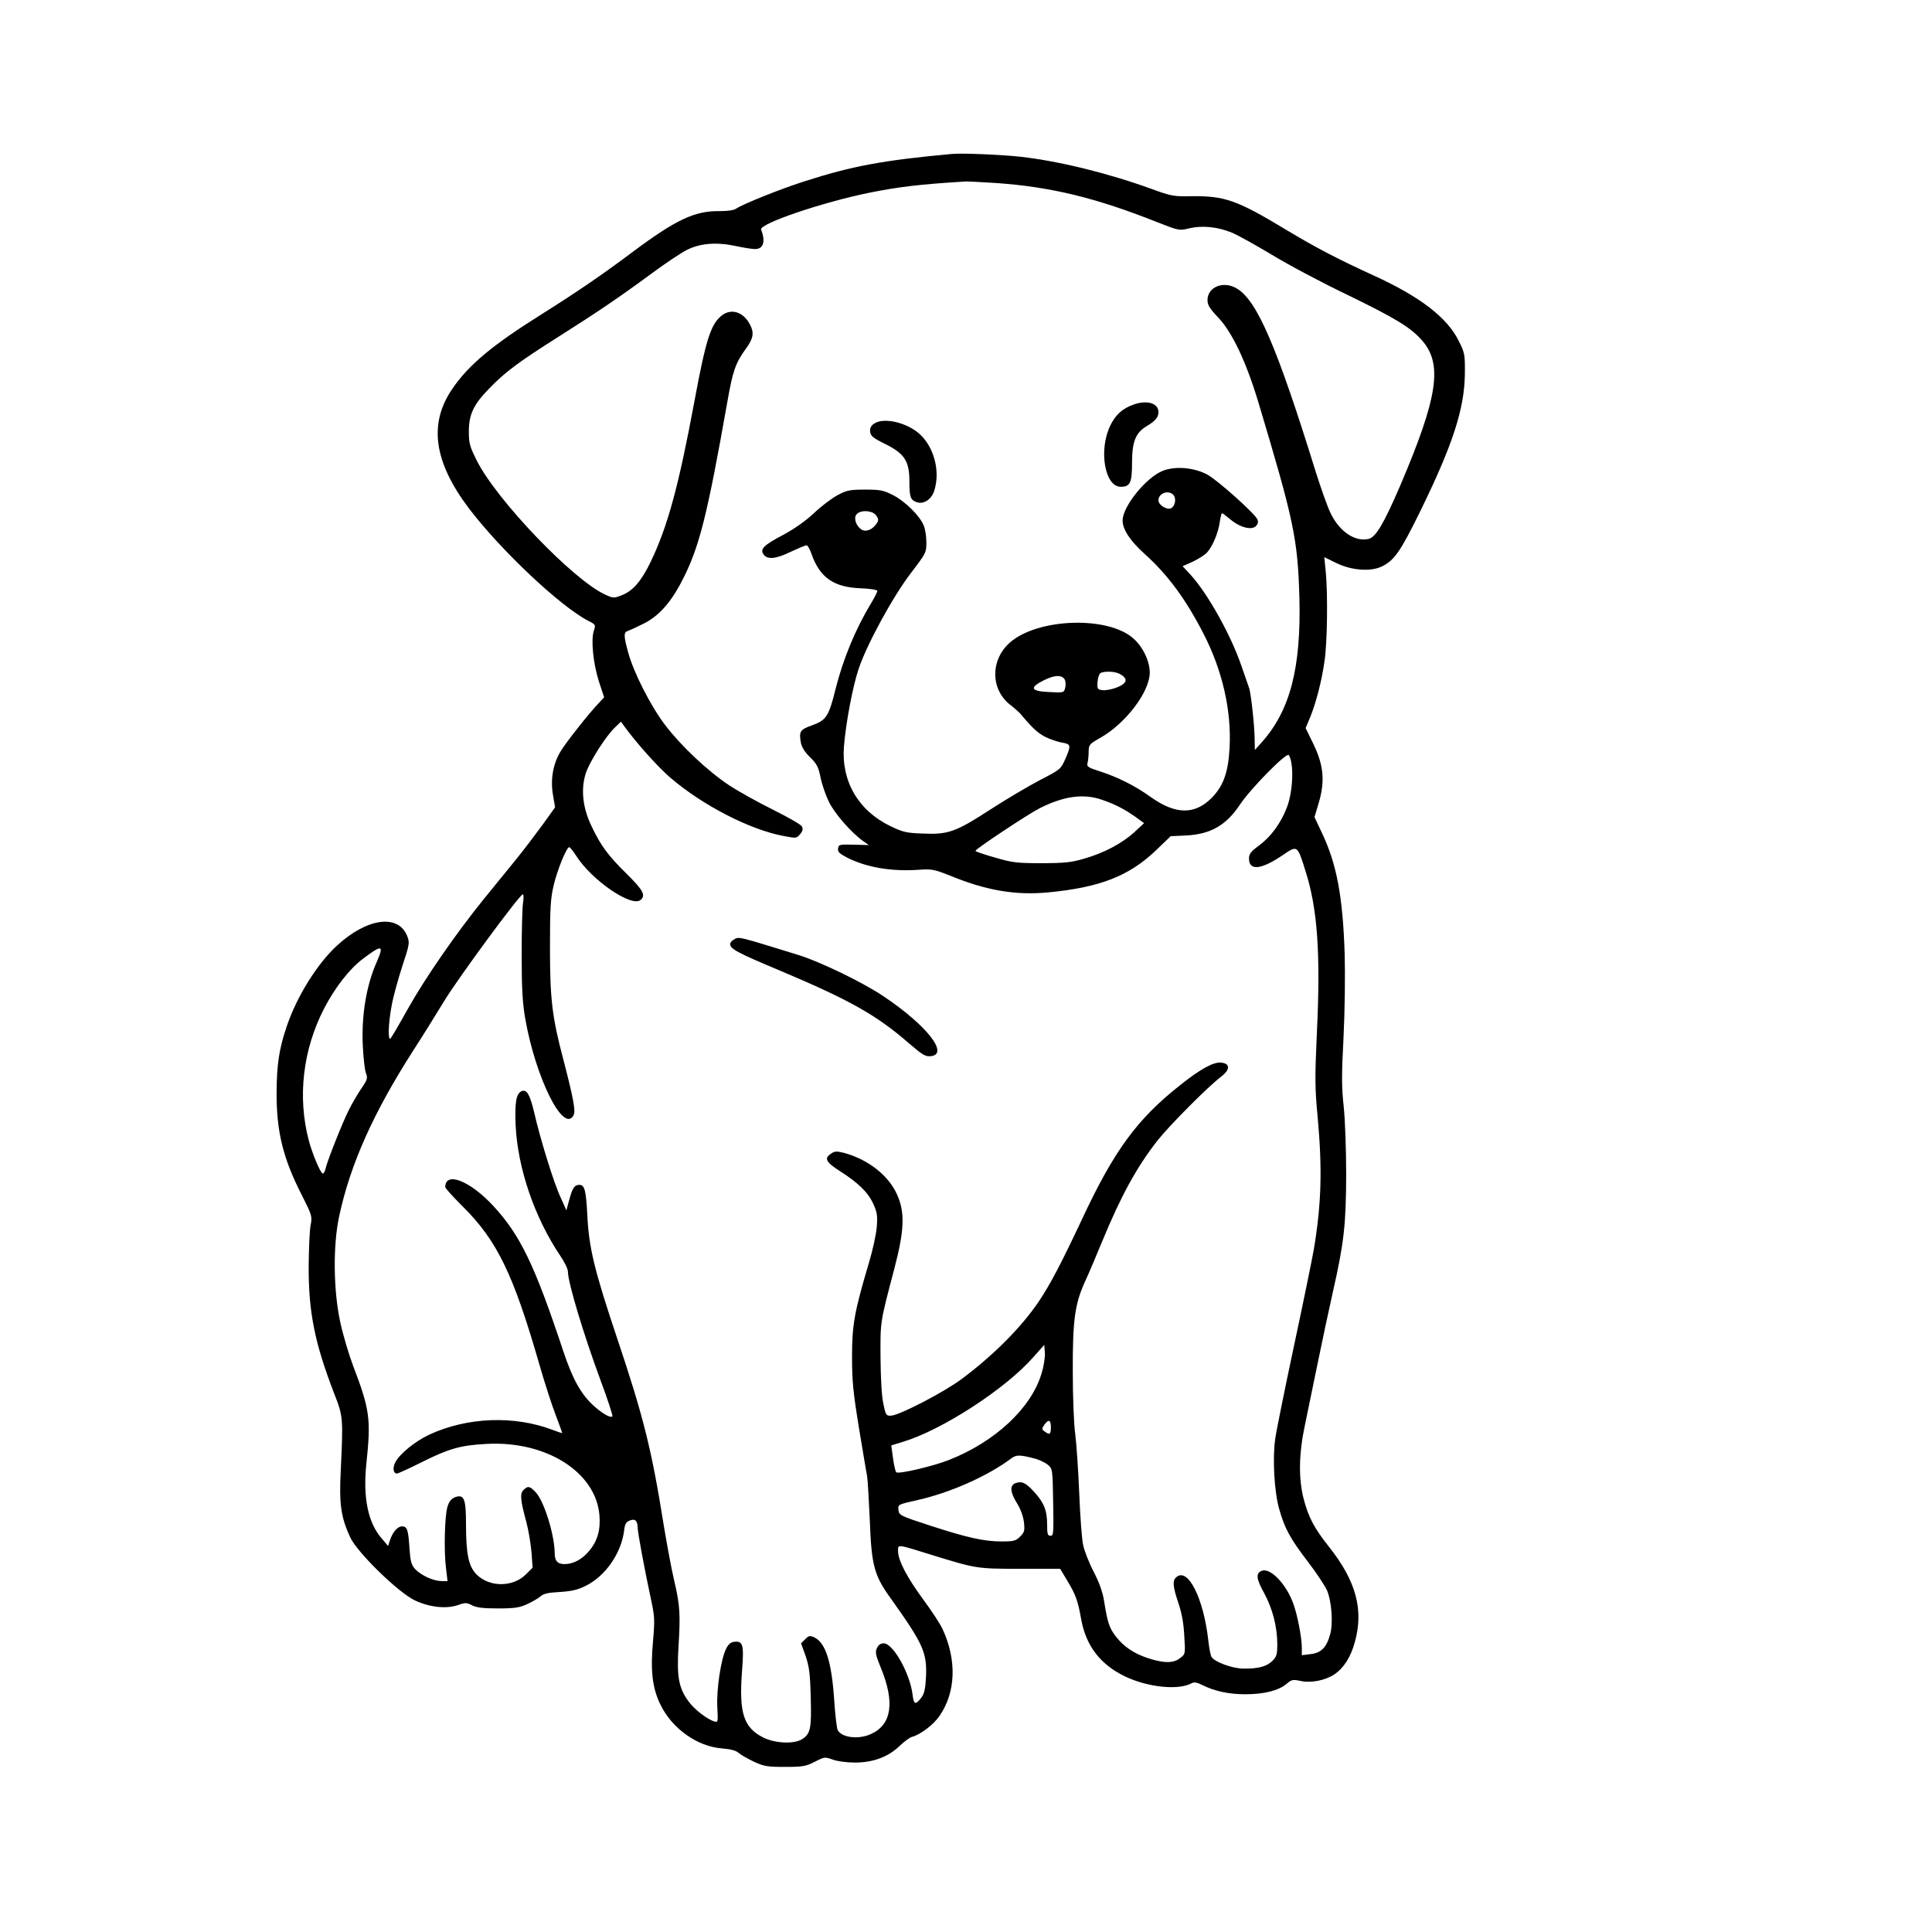 <?xml version="1.0" standalone="no"?>
<!DOCTYPE svg PUBLIC "-//W3C//DTD SVG 20010904//EN"
 "http://www.w3.org/TR/2001/REC-SVG-20010904/DTD/svg10.dtd">
<svg version="1.0" xmlns="http://www.w3.org/2000/svg"
 width="1024pt" height="1024pt" viewBox="0 0 1024 1024"
 preserveAspectRatio="xMidYMid meet">

<g transform="translate(0,1024) scale(0.1,-0.1)"
fill="#000000" stroke="none">
<path d="M5045 9424 c-361 -33 -530 -64 -784 -146 -128 -41 -319 -118 -358
-143 -14 -10 -46 -14 -90 -14 -130 2 -230 -45 -458 -215 -164 -123 -293 -211
-485 -332 -260 -163 -386 -268 -472 -394 -128 -186 -99 -389 90 -638 170 -222
481 -515 629 -592 40 -20 41 -22 31 -51 -17 -49 -4 -175 26 -270 l28 -85 -28
-30 c-53 -55 -179 -215 -205 -260 -39 -67 -52 -148 -38 -228 l11 -65 -63 -88
c-35 -48 -97 -130 -138 -181 -42 -51 -122 -150 -179 -220 -147 -182 -311 -419
-403 -584 -44 -79 -84 -147 -89 -152 -15 -15 -12 81 6 175 8 46 34 139 56 207
38 115 40 125 27 159 -46 120 -212 99 -372 -48 -105 -96 -214 -270 -268 -431
-40 -119 -52 -199 -53 -348 -1 -207 34 -350 134 -545 53 -105 55 -112 47 -155
-6 -25 -10 -124 -11 -220 -1 -245 32 -409 136 -678 47 -120 47 -128 34 -407
-9 -178 1 -246 50 -353 38 -81 253 -291 342 -334 78 -37 167 -47 230 -25 39
14 46 13 75 -2 24 -12 59 -16 137 -16 88 0 113 4 155 23 27 13 59 31 70 41 15
14 41 20 101 23 62 4 95 11 137 32 105 51 190 173 205 294 4 35 10 45 30 53
29 11 41 -1 42 -41 1 -28 37 -222 70 -375 20 -93 21 -109 11 -225 -14 -153 -4
-246 39 -334 61 -127 195 -223 327 -233 46 -4 74 -11 88 -24 11 -10 47 -30 80
-46 54 -25 71 -28 165 -28 95 0 111 3 158 27 51 26 53 27 95 12 23 -9 75 -16
117 -16 97 0 176 29 237 87 25 24 55 46 66 49 44 11 116 65 147 112 86 124 92
295 16 459 -13 28 -58 97 -101 155 -87 118 -135 209 -135 258 0 38 -10 39 180
-20 234 -72 236 -73 467 -73 l212 0 39 -65 c43 -72 55 -104 72 -200 25 -143
102 -243 234 -306 122 -58 284 -74 353 -35 12 6 28 4 53 -9 65 -33 142 -50
230 -50 99 0 176 19 219 55 26 23 34 24 72 16 56 -13 132 2 181 34 50 34 87
91 109 172 48 171 6 324 -136 503 -80 101 -110 158 -136 258 -27 107 -25 237
7 387 14 66 45 217 69 335 24 118 60 285 79 370 60 265 70 358 71 625 0 137
-6 291 -13 359 -11 99 -12 164 -1 369 7 143 9 331 6 441 -10 304 -42 475 -119
638 l-41 87 23 77 c33 114 26 196 -28 309 l-42 86 26 62 c30 76 59 186 74 292
15 96 18 358 7 471 l-8 81 61 -30 c82 -41 187 -49 247 -18 64 32 97 81 198
286 174 355 236 545 239 730 1 106 0 113 -32 177 -61 125 -206 236 -452 348
-190 87 -307 148 -465 243 -258 156 -324 179 -499 177 -95 -2 -107 0 -214 39
-229 83 -484 146 -692 170 -100 11 -308 20 -365 15z m234 -154 c288 -20 529
-78 853 -207 117 -46 118 -46 172 -33 68 16 149 8 225 -23 31 -13 125 -65 210
-116 85 -52 263 -147 397 -211 263 -128 340 -175 401 -244 111 -126 84 -302
-116 -771 -86 -199 -128 -271 -166 -281 -73 -18 -157 39 -204 139 -16 34 -50
130 -76 212 -206 665 -311 910 -418 975 -71 44 -157 10 -157 -61 0 -25 12 -45
55 -90 75 -78 149 -234 214 -449 189 -630 209 -725 218 -1035 10 -375 -49
-601 -200 -770 l-36 -40 -1 52 c0 73 -20 254 -30 278 -4 11 -22 63 -40 115
-55 162 -179 385 -271 485 l-41 44 54 24 c29 14 63 35 75 48 30 33 60 104 68
162 4 26 9 47 12 47 3 0 24 -16 48 -36 52 -42 113 -56 134 -30 9 11 11 22 5
34 -17 34 -211 207 -264 236 -70 38 -169 47 -236 21 -88 -34 -214 -189 -214
-264 0 -47 41 -109 117 -177 122 -110 217 -238 312 -423 100 -194 149 -408
138 -606 -7 -129 -33 -202 -96 -265 -89 -89 -190 -88 -321 5 -83 60 -176 106
-268 136 -64 20 -73 26 -68 44 3 11 6 38 6 60 1 38 3 41 63 75 134 76 261 244
261 345 0 61 -37 138 -88 182 -130 115 -482 108 -639 -11 -118 -89 -123 -257
-11 -343 20 -15 44 -37 53 -47 65 -77 90 -100 132 -122 26 -13 66 -26 88 -30
48 -8 49 -14 17 -88 -24 -53 -26 -55 -133 -110 -59 -31 -178 -101 -263 -156
-185 -120 -224 -134 -359 -128 -86 3 -104 7 -171 39 -170 82 -261 237 -247
421 10 125 46 317 78 413 44 131 184 388 281 513 77 101 78 103 78 159 0 29
-6 69 -14 88 -22 53 -99 128 -163 161 -51 26 -68 29 -148 29 -80 0 -96 -3
-145 -29 -30 -16 -86 -58 -125 -95 -46 -43 -103 -83 -164 -116 -102 -54 -123
-74 -105 -102 19 -30 65 -27 144 12 41 19 79 35 85 35 6 0 18 -22 27 -48 44
-124 118 -175 261 -180 50 -2 87 -8 87 -14 0 -6 -15 -36 -34 -67 -82 -136
-146 -291 -186 -448 -37 -150 -50 -170 -125 -197 -65 -23 -71 -33 -60 -93 4
-22 21 -50 48 -76 36 -35 45 -52 56 -107 7 -36 27 -94 44 -129 31 -64 120
-165 182 -209 l30 -21 -80 2 c-75 2 -80 1 -83 -20 -3 -18 7 -27 49 -49 104
-52 233 -74 379 -64 70 5 82 2 168 -32 190 -78 344 -104 516 -88 276 26 432
87 576 226 l75 72 85 4 c127 7 209 54 281 162 58 87 249 281 260 264 28 -43
23 -192 -10 -277 -31 -82 -84 -155 -146 -201 -45 -33 -55 -46 -55 -70 0 -67
64 -60 178 17 79 54 78 55 121 -82 64 -199 81 -438 61 -854 -11 -245 -11 -295
4 -452 25 -275 20 -459 -20 -699 -9 -52 -56 -282 -105 -511 -49 -230 -94 -452
-100 -495 -15 -106 -5 -280 21 -372 29 -102 57 -155 151 -278 45 -58 90 -127
102 -152 25 -58 34 -176 17 -235 -19 -69 -48 -98 -103 -104 l-47 -6 0 41 c0
50 -23 173 -45 232 -36 101 -119 190 -165 175 -35 -11 -33 -41 10 -118 45 -83
70 -179 70 -273 0 -53 -4 -65 -26 -87 -30 -30 -75 -42 -154 -41 -60 1 -155 36
-169 63 -5 9 -12 45 -16 81 -25 231 -111 400 -173 338 -18 -18 -15 -49 14
-135 18 -53 28 -109 31 -174 6 -95 6 -96 -22 -117 -35 -28 -83 -28 -166 -2
-78 25 -133 62 -176 118 -34 45 -43 73 -61 186 -7 46 -25 97 -55 155 -25 48
-50 112 -56 142 -7 30 -16 155 -21 279 -5 124 -15 263 -21 310 -7 47 -13 195
-13 330 -1 274 11 360 66 480 17 36 56 128 88 206 102 247 184 397 295 539 64
81 269 287 338 339 48 37 48 69 -1 74 -40 4 -108 -33 -215 -118 -230 -181
-352 -348 -522 -712 -110 -234 -168 -345 -229 -436 -92 -136 -237 -282 -406
-409 -93 -70 -328 -192 -375 -196 -28 -2 -30 0 -43 63 -9 40 -14 135 -15 245
-1 195 -3 180 73 470 54 205 57 299 15 393 -46 103 -154 187 -283 222 -37 9
-48 9 -68 -5 -37 -24 -26 -45 46 -91 99 -63 150 -113 178 -173 21 -47 24 -63
19 -125 -3 -39 -22 -125 -42 -191 -76 -256 -89 -326 -89 -495 0 -131 6 -190
37 -380 20 -124 40 -238 43 -255 3 -16 9 -120 14 -230 9 -243 23 -295 112
-418 171 -240 192 -286 186 -415 -3 -62 -9 -89 -24 -109 -31 -41 -41 -38 -47
14 -13 112 -103 273 -153 273 -16 0 -28 -8 -36 -25 -10 -22 -7 -37 20 -103 76
-184 59 -303 -52 -353 -66 -30 -154 -19 -176 21 -5 10 -14 85 -19 166 -14 201
-46 298 -106 326 -22 10 -29 9 -47 -10 l-22 -22 24 -67 c19 -57 24 -93 27
-218 5 -164 -1 -194 -44 -222 -42 -28 -144 -24 -208 8 -104 53 -129 130 -112
353 11 139 5 160 -42 154 -18 -2 -31 -13 -43 -38 -27 -55 -51 -214 -46 -308 4
-79 4 -82 -16 -76 -39 12 -107 65 -137 107 -52 71 -62 130 -53 286 11 174 8
223 -22 351 -14 58 -38 188 -55 290 -65 407 -107 577 -249 1000 -120 358 -149
478 -157 650 -7 130 -14 160 -42 160 -26 0 -37 -16 -54 -80 l-15 -55 -30 67
c-35 73 -109 312 -141 453 -22 93 -39 122 -65 112 -30 -12 -38 -57 -33 -182
11 -227 100 -488 236 -690 23 -33 41 -71 41 -84 0 -58 82 -330 172 -574 39
-104 67 -191 64 -194 -10 -10 -52 14 -97 54 -69 62 -114 142 -165 296 -150
452 -227 612 -370 766 -123 133 -254 184 -254 99 0 -6 41 -51 91 -101 184
-182 270 -360 409 -843 27 -94 65 -212 85 -263 19 -51 35 -94 35 -96 0 -2 -22
5 -50 16 -205 78 -454 68 -655 -25 -76 -36 -157 -102 -180 -147 -15 -29 -11
-59 9 -59 6 0 65 27 131 60 144 72 206 90 345 97 315 17 577 -149 597 -376 7
-79 -10 -139 -55 -192 -38 -45 -84 -69 -130 -69 -37 0 -52 17 -52 59 -1 97
-56 274 -100 321 -32 34 -42 36 -65 13 -20 -19 -17 -53 14 -167 12 -44 24
-117 28 -163 l6 -82 -35 -35 c-69 -69 -193 -70 -262 -1 -42 42 -56 108 -56
265 0 136 -10 161 -57 145 -20 -8 -32 -21 -41 -50 -15 -47 -20 -235 -8 -327
l8 -68 -33 0 c-43 1 -107 30 -139 64 -20 23 -25 40 -30 114 -6 94 -12 112 -39
112 -23 0 -48 -28 -63 -70 l-11 -34 -33 39 c-74 84 -101 219 -82 399 25 234
18 286 -70 516 -22 58 -53 161 -68 230 -37 168 -40 409 -6 565 59 275 182 549
391 875 48 74 121 191 162 259 74 123 404 571 420 571 5 0 5 -21 1 -47 -4 -27
-7 -151 -7 -278 0 -179 5 -253 19 -335 56 -316 203 -610 256 -511 12 23 -1 90
-53 291 -61 230 -72 324 -72 600 0 204 3 258 19 325 19 83 69 205 83 205 4 0
21 -21 37 -46 82 -129 293 -274 341 -234 29 24 15 51 -73 138 -100 99 -138
149 -189 258 -45 95 -55 193 -28 276 19 60 107 198 155 243 l31 30 22 -30 c63
-86 174 -210 239 -266 171 -147 423 -277 602 -310 67 -13 69 -12 87 10 14 17
16 28 9 41 -5 10 -74 49 -152 88 -79 39 -185 98 -235 131 -115 77 -254 208
-339 320 -77 102 -165 276 -194 381 -25 91 -25 109 -2 116 9 3 46 20 80 37 81
39 147 112 206 227 92 177 133 339 242 955 28 159 42 201 99 279 38 53 43 82
20 126 -36 69 -102 88 -153 45 -56 -47 -82 -131 -142 -455 -83 -446 -141 -659
-230 -845 -49 -103 -96 -158 -155 -180 -41 -16 -45 -16 -86 3 -168 75 -576
500 -682 711 -38 76 -42 92 -42 155 0 90 26 144 110 229 83 86 156 140 368
274 207 131 319 207 497 338 69 51 150 105 180 120 70 36 158 43 260 21 41 -9
87 -16 102 -16 44 0 57 40 32 103 -11 31 324 145 576 196 155 31 263 44 505
59 11 1 85 -3 164 -8z m941 -1654 c15 -19 9 -56 -11 -69 -21 -13 -69 15 -69
41 0 39 55 57 80 28z m-1576 -108 c13 -19 14 -25 2 -43 -22 -33 -57 -47 -81
-31 -28 19 -42 61 -25 80 20 25 86 21 104 -6z m1289 -839 c49 -26 43 -51 -17
-74 -24 -9 -56 -15 -72 -13 -27 3 -29 6 -27 42 2 22 8 43 15 48 19 12 76 10
101 -3z m-290 -30 c5 -9 7 -28 3 -43 -7 -28 -7 -28 -84 -24 -99 4 -108 23 -30
62 57 29 95 30 111 5z m198 -638 c70 -24 122 -51 179 -92 l44 -32 -53 -49
c-64 -58 -161 -110 -268 -140 -65 -19 -103 -23 -223 -23 -131 0 -155 3 -247
30 -57 16 -103 32 -103 35 0 10 279 195 340 226 129 65 233 79 331 45z m-3844
-859 c-55 -123 -82 -284 -74 -446 3 -61 10 -125 16 -142 11 -28 9 -36 -25 -85
-20 -30 -50 -81 -66 -114 -32 -63 -111 -262 -122 -307 -3 -16 -10 -28 -15 -28
-12 0 -57 108 -75 178 -60 230 -30 479 81 695 57 111 135 211 205 264 103 78
115 76 75 -15z m3523 -2183 c-55 -183 -246 -361 -490 -457 -86 -34 -270 -77
-280 -65 -4 4 -12 38 -17 75 l-9 67 65 20 c206 63 541 280 688 448 l58 65 3
-42 c2 -23 -6 -73 -18 -111z m50 -284 c0 -38 -7 -42 -33 -22 -16 11 -16 14 -2
35 23 32 35 27 35 -13z m-84 -166 c22 -6 52 -20 67 -32 26 -22 26 -23 29 -199
3 -165 2 -178 -14 -178 -15 0 -18 9 -18 60 0 75 -17 116 -69 173 -45 49 -65
58 -99 46 -31 -12 -28 -48 8 -106 19 -30 33 -69 37 -100 5 -46 3 -54 -20 -77
-23 -23 -34 -26 -97 -26 -95 0 -183 20 -380 84 -160 52 -165 55 -168 83 -3 29
-3 29 100 52 173 39 370 126 495 219 29 22 44 23 129 1z"/>
<path d="M6009 8096 c-60 -21 -96 -54 -124 -111 -63 -129 -30 -325 55 -325 50
0 60 21 60 126 0 113 19 160 77 195 47 28 63 47 63 75 0 47 -60 65 -131 40z"/>
<path d="M4632 7994 c-16 -11 -22 -24 -20 -42 2 -23 16 -34 83 -67 100 -50
125 -90 125 -196 0 -81 5 -98 37 -110 36 -14 79 12 94 58 34 102 1 231 -76
302 -68 62 -193 91 -243 55z"/>
<path d="M3888 5259 c-10 -5 -18 -16 -18 -23 0 -25 38 -46 263 -140 372 -157
511 -235 685 -386 71 -61 87 -71 115 -68 100 10 -22 165 -251 318 -110 74
-334 182 -449 218 -331 102 -316 99 -345 81z"/>
</g>
</svg>
